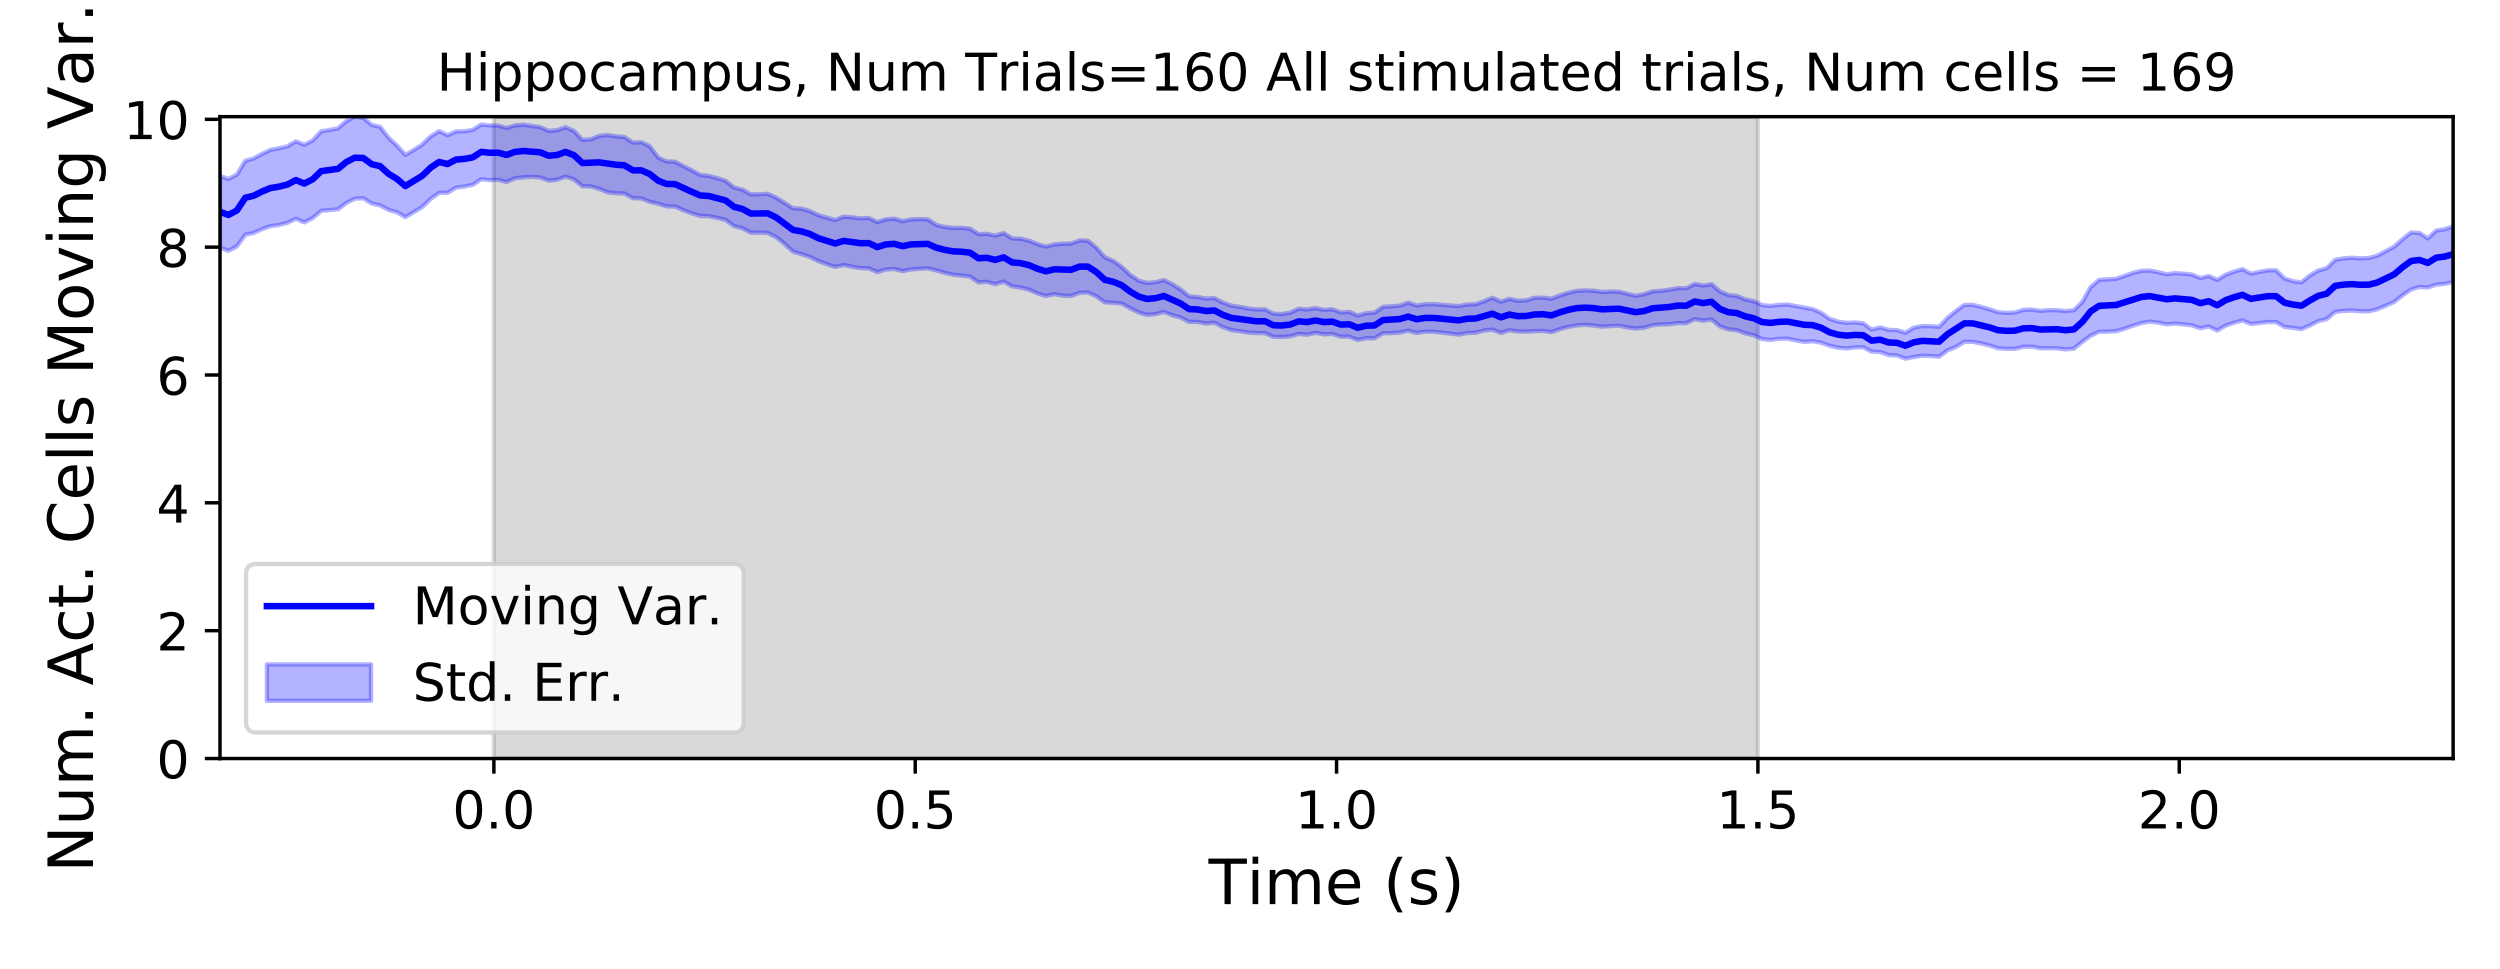 <?xml version="1.0" encoding="utf-8" standalone="no"?>
<!DOCTYPE svg PUBLIC "-//W3C//DTD SVG 1.1//EN"
  "http://www.w3.org/Graphics/SVG/1.1/DTD/svg11.dtd">
<!-- Created with matplotlib (https://matplotlib.org/) -->
<svg height="223.2pt" version="1.1" viewBox="0 0 576 223.2" width="576pt" xmlns="http://www.w3.org/2000/svg" xmlns:xlink="http://www.w3.org/1999/xlink">
 <defs>
  <style type="text/css">
*{stroke-linecap:butt;stroke-linejoin:round;}
  </style>
 </defs>
 <g id="figure_1">
  <g id="patch_1">
   <path d="M 0 223.2 
L 576 223.2 
L 576 0 
L 0 0 
z
" style="fill:#ffffff;"/>
  </g>
  <g id="axes_1">
   <g id="patch_2">
    <path d="M 50.69 174.76 
L 565.2 174.76 
L 565.2 26.88 
L 50.69 26.88 
z
" style="fill:#ffffff;"/>
   </g>
   <g id="PolyCollection_1">
    <defs>
     <path d="M 113.79 -48.44 
L 113.79 -196.32 
L 405.022 -196.32 
L 405.022 -48.44 
L 405.022 -48.44 
L 113.79 -48.44 
z
" id="m23ad932a02" style="stroke:#808080;stroke-opacity:0.3;"/>
    </defs>
    <g clip-path="url(#p1bd647e090)">
     <use style="fill:#808080;fill-opacity:0.3;stroke:#808080;stroke-opacity:0.3;" x="0" xlink:href="#m23ad932a02" y="223.2"/>
    </g>
   </g>
   <g id="PolyCollection_2">
    <defs>
     <path d="M 50.69 -182.666 
L 50.69 -166.123 
L 52.632 -165.422 
L 54.573 -166.436 
L 56.515 -169.118 
L 58.456 -169.528 
L 60.398 -170.419 
L 62.339 -171.094 
L 64.281 -171.361 
L 66.222 -171.868 
L 68.164 -172.795 
L 70.105 -171.963 
L 72.047 -172.954 
L 73.989 -174.614 
L 75.93 -174.799 
L 77.872 -174.963 
L 79.813 -176.444 
L 81.755 -177.415 
L 83.696 -177.541 
L 85.638 -176.323 
L 87.579 -175.874 
L 89.521 -174.846 
L 91.462 -174.295 
L 93.404 -173.169 
L 95.346 -174.35 
L 97.287 -175.515 
L 99.229 -177.38 
L 101.17 -178.765 
L 103.112 -178.779 
L 105.053 -179.96 
L 106.995 -180.213 
L 108.936 -180.617 
L 110.878 -181.92 
L 112.82 -181.691 
L 114.761 -181.779 
L 116.703 -181.289 
L 118.644 -182.108 
L 120.586 -182.355 
L 122.527 -182.456 
L 124.469 -182.31 
L 126.41 -181.596 
L 128.352 -181.792 
L 130.293 -182.505 
L 132.235 -181.881 
L 134.177 -180.297 
L 136.118 -180.258 
L 138.06 -179.683 
L 140.001 -178.882 
L 141.943 -178.686 
L 143.884 -178.6 
L 145.826 -177.542 
L 147.767 -177.487 
L 149.709 -176.712 
L 151.65 -176.261 
L 153.592 -175.647 
L 155.534 -175.624 
L 157.475 -174.764 
L 159.417 -174.044 
L 161.358 -173.445 
L 163.3 -173.401 
L 165.241 -173 
L 167.183 -172.527 
L 169.124 -171.112 
L 171.066 -170.603 
L 173.007 -169.593 
L 174.949 -169.618 
L 176.891 -169.548 
L 178.832 -168.565 
L 180.774 -166.995 
L 182.715 -165.219 
L 184.657 -164.654 
L 186.598 -164.02 
L 188.54 -163.045 
L 190.481 -162.362 
L 192.423 -161.708 
L 194.364 -162.143 
L 196.306 -161.728 
L 198.248 -161.43 
L 200.189 -161.379 
L 202.131 -160.51 
L 204.072 -161.091 
L 206.014 -161.236 
L 207.955 -160.729 
L 209.897 -161.136 
L 211.838 -161.269 
L 213.78 -161.378 
L 215.722 -160.899 
L 217.663 -160.344 
L 219.605 -159.898 
L 221.546 -159.702 
L 223.488 -159.482 
L 225.429 -158.144 
L 227.371 -158.274 
L 229.312 -157.729 
L 231.254 -158.32 
L 233.195 -157.219 
L 235.137 -156.955 
L 237.079 -156.478 
L 239.02 -155.615 
L 240.962 -155 
L 242.903 -155.436 
L 244.845 -155.084 
L 246.786 -155.022 
L 248.728 -155.753 
L 250.669 -155.81 
L 252.611 -154.925 
L 254.552 -153.539 
L 256.494 -153.443 
L 258.436 -153.273 
L 260.377 -152.212 
L 262.319 -151.217 
L 264.26 -150.649 
L 266.202 -150.819 
L 268.143 -151.342 
L 270.085 -150.585 
L 272.026 -150.041 
L 273.968 -149.04 
L 275.909 -149.022 
L 277.851 -148.668 
L 279.793 -148.845 
L 281.734 -147.845 
L 283.676 -147.142 
L 285.617 -146.896 
L 287.559 -146.575 
L 289.5 -146.453 
L 291.442 -146.466 
L 293.383 -145.583 
L 295.325 -145.57 
L 297.266 -145.708 
L 299.208 -146.265 
L 301.15 -146.089 
L 303.091 -146.509 
L 305.033 -146.162 
L 306.974 -146.255 
L 308.916 -145.619 
L 310.857 -145.647 
L 312.799 -144.876 
L 314.74 -145.265 
L 316.682 -145.269 
L 318.624 -146.41 
L 320.565 -146.448 
L 322.507 -146.581 
L 324.448 -147.038 
L 326.39 -146.499 
L 328.331 -146.793 
L 330.273 -146.779 
L 332.214 -146.57 
L 334.156 -146.346 
L 336.097 -146.103 
L 338.039 -146.471 
L 339.981 -146.544 
L 341.922 -147.049 
L 343.864 -147.25 
L 345.805 -146.497 
L 347.747 -147.123 
L 349.688 -146.841 
L 351.63 -146.801 
L 353.571 -146.894 
L 355.513 -146.968 
L 357.454 -146.683 
L 359.396 -147.361 
L 361.338 -147.888 
L 363.279 -148.238 
L 365.221 -148.361 
L 367.162 -148.214 
L 369.104 -147.93 
L 371.045 -148.076 
L 372.987 -148.168 
L 374.928 -147.762 
L 376.87 -147.499 
L 378.811 -147.674 
L 380.753 -148.278 
L 382.695 -148.44 
L 384.636 -148.506 
L 386.578 -148.759 
L 388.519 -148.758 
L 390.461 -149.671 
L 392.402 -149.329 
L 394.344 -149.593 
L 396.285 -147.99 
L 398.227 -147.323 
L 400.168 -147.119 
L 402.11 -146.401 
L 404.052 -145.956 
L 405.993 -145.073 
L 407.935 -144.883 
L 409.876 -145.139 
L 411.818 -145.174 
L 413.759 -144.782 
L 415.701 -144.426 
L 417.642 -144.59 
L 419.584 -144.245 
L 421.526 -143.544 
L 423.467 -143.091 
L 425.409 -142.922 
L 427.35 -143.16 
L 429.292 -143.199 
L 431.233 -142.178 
L 433.175 -142.104 
L 435.116 -141.4 
L 437.058 -141.297 
L 438.999 -140.574 
L 440.941 -140.948 
L 442.883 -141.241 
L 444.824 -141.181 
L 446.766 -141.031 
L 448.707 -142.471 
L 450.649 -143.271 
L 452.59 -144.446 
L 454.532 -144.438 
L 456.473 -144.078 
L 458.415 -143.599 
L 460.356 -142.968 
L 462.298 -142.828 
L 464.24 -142.817 
L 466.181 -143.294 
L 468.123 -143.329 
L 470.064 -142.961 
L 472.006 -142.947 
L 473.947 -142.945 
L 475.889 -142.692 
L 477.83 -142.881 
L 479.772 -144.456 
L 481.713 -145.872 
L 483.655 -146.762 
L 485.597 -146.79 
L 487.538 -146.897 
L 489.48 -147.456 
L 491.421 -148.158 
L 493.363 -148.76 
L 495.304 -149.095 
L 497.246 -148.864 
L 499.187 -148.471 
L 501.129 -148.643 
L 503.07 -148.457 
L 505.012 -148.267 
L 506.954 -147.56 
L 508.895 -147.998 
L 510.837 -147.048 
L 512.778 -148.169 
L 514.72 -148.842 
L 516.661 -149.373 
L 518.603 -148.56 
L 520.544 -148.78 
L 522.486 -149.002 
L 524.428 -148.996 
L 526.369 -147.883 
L 528.311 -147.655 
L 530.252 -147.371 
L 532.194 -148.208 
L 534.135 -149.222 
L 536.077 -149.672 
L 538.018 -151.352 
L 539.96 -151.58 
L 541.901 -151.655 
L 543.843 -151.495 
L 545.785 -151.468 
L 547.726 -151.944 
L 549.668 -152.768 
L 551.609 -153.632 
L 553.551 -155.173 
L 555.492 -156.484 
L 557.434 -157.097 
L 559.375 -156.957 
L 561.317 -157.619 
L 563.258 -157.785 
L 565.2 -158.223 
L 565.2 -171.022 
L 565.2 -171.022 
L 563.258 -170.376 
L 561.317 -170.069 
L 559.375 -168.282 
L 557.434 -169.53 
L 555.492 -169.624 
L 553.551 -168.103 
L 551.609 -166.345 
L 549.668 -165.319 
L 547.726 -164.277 
L 545.785 -163.766 
L 543.843 -163.68 
L 541.901 -163.811 
L 539.96 -163.666 
L 538.018 -163.32 
L 536.077 -161.396 
L 534.135 -160.858 
L 532.194 -159.729 
L 530.252 -158.14 
L 528.311 -158.411 
L 526.369 -159.018 
L 524.428 -160.922 
L 522.486 -160.921 
L 520.544 -160.543 
L 518.603 -160.14 
L 516.661 -161.182 
L 514.72 -160.615 
L 512.778 -159.889 
L 510.837 -158.69 
L 508.895 -159.605 
L 506.954 -159.131 
L 505.012 -159.939 
L 503.07 -160.148 
L 501.129 -160.255 
L 499.187 -160.024 
L 497.246 -160.479 
L 495.304 -160.87 
L 493.363 -160.79 
L 491.421 -160.321 
L 489.48 -159.618 
L 487.538 -158.959 
L 485.597 -158.832 
L 483.655 -158.716 
L 481.713 -157.082 
L 479.772 -153.615 
L 477.83 -151.726 
L 475.889 -151.531 
L 473.947 -151.743 
L 472.006 -151.734 
L 470.064 -151.585 
L 468.123 -151.881 
L 466.181 -151.807 
L 464.24 -151.202 
L 462.298 -151.113 
L 460.356 -151.28 
L 458.415 -151.929 
L 456.473 -152.488 
L 454.532 -152.951 
L 452.59 -152.954 
L 450.649 -151.564 
L 448.707 -149.948 
L 446.766 -147.916 
L 444.824 -148.057 
L 442.883 -148.073 
L 440.941 -147.717 
L 438.999 -146.528 
L 437.058 -147.141 
L 435.116 -147.193 
L 433.175 -147.77 
L 431.233 -147.25 
L 429.292 -148.727 
L 427.35 -148.909 
L 425.409 -148.818 
L 423.467 -149.101 
L 421.526 -149.741 
L 419.584 -151.138 
L 417.642 -151.983 
L 415.701 -152.319 
L 413.759 -152.682 
L 411.818 -153.036 
L 409.876 -152.952 
L 407.935 -152.73 
L 405.993 -152.904 
L 404.052 -153.804 
L 402.11 -154.211 
L 400.168 -155.02 
L 398.227 -155.198 
L 396.285 -156.038 
L 394.344 -157.735 
L 392.402 -157.41 
L 390.461 -157.785 
L 388.519 -156.773 
L 386.578 -156.831 
L 384.636 -156.451 
L 382.695 -156.2 
L 380.753 -156.066 
L 378.811 -155.41 
L 376.87 -155.034 
L 374.928 -155.504 
L 372.987 -155.993 
L 371.045 -156.023 
L 369.104 -155.924 
L 367.162 -156.222 
L 365.221 -156.288 
L 363.279 -156.177 
L 361.338 -155.739 
L 359.396 -155.118 
L 357.454 -154.376 
L 355.513 -154.639 
L 353.571 -154.583 
L 351.63 -153.987 
L 349.688 -153.882 
L 347.747 -154.354 
L 345.805 -153.675 
L 343.864 -154.606 
L 341.922 -153.762 
L 339.981 -153.098 
L 338.039 -153.044 
L 336.097 -152.678 
L 334.156 -152.81 
L 332.214 -152.969 
L 330.273 -153.134 
L 328.331 -153.09 
L 326.39 -152.795 
L 324.448 -153.476 
L 322.507 -152.787 
L 320.565 -152.619 
L 318.624 -152.506 
L 316.682 -151.159 
L 314.74 -151.043 
L 312.799 -150.5 
L 310.857 -151.348 
L 308.916 -151.205 
L 306.974 -151.932 
L 305.033 -151.813 
L 303.091 -152.195 
L 301.15 -151.901 
L 299.208 -152.056 
L 297.266 -151.155 
L 295.325 -150.841 
L 293.383 -150.933 
L 291.442 -151.921 
L 289.5 -151.894 
L 287.559 -152.122 
L 285.617 -152.486 
L 283.676 -152.783 
L 281.734 -153.492 
L 279.793 -154.51 
L 277.851 -154.393 
L 275.909 -154.787 
L 273.968 -154.916 
L 272.026 -156.506 
L 270.085 -157.709 
L 268.143 -158.674 
L 266.202 -158.172 
L 264.26 -158.004 
L 262.319 -158.551 
L 260.377 -159.86 
L 258.436 -161.712 
L 256.494 -163.104 
L 254.552 -163.906 
L 252.611 -166.106 
L 250.669 -167.728 
L 248.728 -167.806 
L 246.786 -167.07 
L 244.845 -167.037 
L 242.903 -166.871 
L 240.962 -166.393 
L 239.02 -166.961 
L 237.079 -167.732 
L 235.137 -168.19 
L 233.195 -168.254 
L 231.254 -169.489 
L 229.312 -168.914 
L 227.371 -169.318 
L 225.429 -169.257 
L 223.488 -170.507 
L 221.546 -170.702 
L 219.605 -170.68 
L 217.663 -170.903 
L 215.722 -171.38 
L 213.78 -172.65 
L 211.838 -172.719 
L 209.897 -172.642 
L 207.955 -172.237 
L 206.014 -172.816 
L 204.072 -172.662 
L 202.131 -172.017 
L 200.189 -172.992 
L 198.248 -172.894 
L 196.306 -173.129 
L 194.364 -173.272 
L 192.423 -172.494 
L 190.481 -173.067 
L 188.54 -173.608 
L 186.598 -174.555 
L 184.657 -175.123 
L 182.715 -175.204 
L 180.774 -176.441 
L 178.832 -177.646 
L 176.891 -178.55 
L 174.949 -178.433 
L 173.007 -178.404 
L 171.066 -179.507 
L 169.124 -179.986 
L 167.183 -181.519 
L 165.241 -182.146 
L 163.3 -182.667 
L 161.358 -182.885 
L 159.417 -183.937 
L 157.475 -184.906 
L 155.534 -185.94 
L 153.592 -185.984 
L 151.65 -186.876 
L 149.709 -189.494 
L 147.767 -190.425 
L 145.826 -190.349 
L 143.884 -191.621 
L 141.943 -191.797 
L 140.001 -192.08 
L 138.06 -191.899 
L 136.118 -191.085 
L 134.177 -190.977 
L 132.235 -193.023 
L 130.293 -193.883 
L 128.352 -193.19 
L 126.41 -193.025 
L 124.469 -193.911 
L 122.527 -194.175 
L 120.586 -194.469 
L 118.644 -194.296 
L 116.703 -193.719 
L 114.761 -194.271 
L 112.82 -194.301 
L 110.878 -194.507 
L 108.936 -193.268 
L 106.995 -192.966 
L 105.053 -192.907 
L 103.112 -192.035 
L 101.17 -192.981 
L 99.229 -191.764 
L 97.287 -189.885 
L 95.346 -188.644 
L 93.404 -187.513 
L 91.462 -189.641 
L 89.521 -191.468 
L 87.579 -193.954 
L 85.638 -194.418 
L 83.696 -196.058 
L 81.755 -196.32 
L 79.813 -195.309 
L 77.872 -193.637 
L 75.93 -193.254 
L 73.989 -192.926 
L 72.047 -190.819 
L 70.105 -189.842 
L 68.164 -190.628 
L 66.222 -189.486 
L 64.281 -189.033 
L 62.339 -188.663 
L 60.398 -187.752 
L 58.456 -186.686 
L 56.515 -186.157 
L 54.573 -182.979 
L 52.632 -181.947 
L 50.69 -182.666 
z
" id="m18602507e2" style="stroke:#0000ff;stroke-opacity:0.3;"/>
    </defs>
    <g clip-path="url(#p1bd647e090)">
     <use style="fill:#0000ff;fill-opacity:0.3;stroke:#0000ff;stroke-opacity:0.3;" x="0" xlink:href="#m18602507e2" y="223.2"/>
    </g>
   </g>
   <g id="matplotlib.axis_1">
    <g id="xtick_1">
     <g id="line2d_1">
      <defs>
       <path d="M 0 0 
L 0 3.5 
" id="ma6c7c72127" style="stroke:#000000;stroke-width:0.8;"/>
      </defs>
      <g>
       <use style="stroke:#000000;stroke-width:0.8;" x="113.79" xlink:href="#ma6c7c72127" y="174.76"/>
      </g>
     </g>
     <g id="text_1">
      <!-- 0.0 -->
      <defs>
       <path d="M 31.781 66.406 
Q 24.172 66.406 20.328 58.906 
Q 16.5 51.422 16.5 36.375 
Q 16.5 21.391 20.328 13.891 
Q 24.172 6.391 31.781 6.391 
Q 39.453 6.391 43.281 13.891 
Q 47.125 21.391 47.125 36.375 
Q 47.125 51.422 43.281 58.906 
Q 39.453 66.406 31.781 66.406 
z
M 31.781 74.219 
Q 44.047 74.219 50.516 64.516 
Q 56.984 54.828 56.984 36.375 
Q 56.984 17.969 50.516 8.266 
Q 44.047 -1.422 31.781 -1.422 
Q 19.531 -1.422 13.062 8.266 
Q 6.594 17.969 6.594 36.375 
Q 6.594 54.828 13.062 64.516 
Q 19.531 74.219 31.781 74.219 
z
" id="DejaVuSans-48"/>
       <path d="M 10.688 12.406 
L 21 12.406 
L 21 0 
L 10.688 0 
z
" id="DejaVuSans-46"/>
      </defs>
      <g transform="translate(104.248 190.878)scale(0.12 -0.12)">
       <use xlink:href="#DejaVuSans-48"/>
       <use x="63.623" xlink:href="#DejaVuSans-46"/>
       <use x="95.41" xlink:href="#DejaVuSans-48"/>
      </g>
     </g>
    </g>
    <g id="xtick_2">
     <g id="line2d_2">
      <g>
       <use style="stroke:#000000;stroke-width:0.8;" x="210.868" xlink:href="#ma6c7c72127" y="174.76"/>
      </g>
     </g>
     <g id="text_2">
      <!-- 0.5 -->
      <defs>
       <path d="M 10.797 72.906 
L 49.516 72.906 
L 49.516 64.594 
L 19.828 64.594 
L 19.828 46.734 
Q 21.969 47.469 24.109 47.828 
Q 26.266 48.188 28.422 48.188 
Q 40.625 48.188 47.75 41.5 
Q 54.891 34.812 54.891 23.391 
Q 54.891 11.625 47.562 5.094 
Q 40.234 -1.422 26.906 -1.422 
Q 22.312 -1.422 17.547 -0.641 
Q 12.797 0.141 7.719 1.703 
L 7.719 11.625 
Q 12.109 9.234 16.797 8.062 
Q 21.484 6.891 26.703 6.891 
Q 35.156 6.891 40.078 11.328 
Q 45.016 15.766 45.016 23.391 
Q 45.016 31 40.078 35.438 
Q 35.156 39.891 26.703 39.891 
Q 22.75 39.891 18.812 39.016 
Q 14.891 38.141 10.797 36.281 
z
" id="DejaVuSans-53"/>
      </defs>
      <g transform="translate(201.326 190.878)scale(0.12 -0.12)">
       <use xlink:href="#DejaVuSans-48"/>
       <use x="63.623" xlink:href="#DejaVuSans-46"/>
       <use x="95.41" xlink:href="#DejaVuSans-53"/>
      </g>
     </g>
    </g>
    <g id="xtick_3">
     <g id="line2d_3">
      <g>
       <use style="stroke:#000000;stroke-width:0.8;" x="307.945" xlink:href="#ma6c7c72127" y="174.76"/>
      </g>
     </g>
     <g id="text_3">
      <!-- 1.0 -->
      <defs>
       <path d="M 12.406 8.297 
L 28.516 8.297 
L 28.516 63.922 
L 10.984 60.406 
L 10.984 69.391 
L 28.422 72.906 
L 38.281 72.906 
L 38.281 8.297 
L 54.391 8.297 
L 54.391 0 
L 12.406 0 
z
" id="DejaVuSans-49"/>
      </defs>
      <g transform="translate(298.403 190.878)scale(0.12 -0.12)">
       <use xlink:href="#DejaVuSans-49"/>
       <use x="63.623" xlink:href="#DejaVuSans-46"/>
       <use x="95.41" xlink:href="#DejaVuSans-48"/>
      </g>
     </g>
    </g>
    <g id="xtick_4">
     <g id="line2d_4">
      <g>
       <use style="stroke:#000000;stroke-width:0.8;" x="405.022" xlink:href="#ma6c7c72127" y="174.76"/>
      </g>
     </g>
     <g id="text_4">
      <!-- 1.5 -->
      <g transform="translate(395.48 190.878)scale(0.12 -0.12)">
       <use xlink:href="#DejaVuSans-49"/>
       <use x="63.623" xlink:href="#DejaVuSans-46"/>
       <use x="95.41" xlink:href="#DejaVuSans-53"/>
      </g>
     </g>
    </g>
    <g id="xtick_5">
     <g id="line2d_5">
      <g>
       <use style="stroke:#000000;stroke-width:0.8;" x="502.1" xlink:href="#ma6c7c72127" y="174.76"/>
      </g>
     </g>
     <g id="text_5">
      <!-- 2.0 -->
      <defs>
       <path d="M 19.188 8.297 
L 53.609 8.297 
L 53.609 0 
L 7.328 0 
L 7.328 8.297 
Q 12.938 14.109 22.625 23.891 
Q 32.328 33.688 34.812 36.531 
Q 39.547 41.844 41.422 45.531 
Q 43.312 49.219 43.312 52.781 
Q 43.312 58.594 39.234 62.25 
Q 35.156 65.922 28.609 65.922 
Q 23.969 65.922 18.812 64.312 
Q 13.672 62.703 7.812 59.422 
L 7.812 69.391 
Q 13.766 71.781 18.938 73 
Q 24.125 74.219 28.422 74.219 
Q 39.75 74.219 46.484 68.547 
Q 53.219 62.891 53.219 53.422 
Q 53.219 48.922 51.531 44.891 
Q 49.859 40.875 45.406 35.406 
Q 44.188 33.984 37.641 27.219 
Q 31.109 20.453 19.188 8.297 
z
" id="DejaVuSans-50"/>
      </defs>
      <g transform="translate(492.558 190.878)scale(0.12 -0.12)">
       <use xlink:href="#DejaVuSans-50"/>
       <use x="63.623" xlink:href="#DejaVuSans-46"/>
       <use x="95.41" xlink:href="#DejaVuSans-48"/>
      </g>
     </g>
    </g>
    <g id="text_6">
     <!-- Time (s) -->
     <defs>
      <path d="M -0.297 72.906 
L 61.375 72.906 
L 61.375 64.594 
L 35.5 64.594 
L 35.5 0 
L 25.594 0 
L 25.594 64.594 
L -0.297 64.594 
z
" id="DejaVuSans-84"/>
      <path d="M 9.422 54.688 
L 18.406 54.688 
L 18.406 0 
L 9.422 0 
z
M 9.422 75.984 
L 18.406 75.984 
L 18.406 64.594 
L 9.422 64.594 
z
" id="DejaVuSans-105"/>
      <path d="M 52 44.188 
Q 55.375 50.25 60.062 53.125 
Q 64.75 56 71.094 56 
Q 79.641 56 84.281 50.016 
Q 88.922 44.047 88.922 33.016 
L 88.922 0 
L 79.891 0 
L 79.891 32.719 
Q 79.891 40.578 77.094 44.375 
Q 74.312 48.188 68.609 48.188 
Q 61.625 48.188 57.562 43.547 
Q 53.516 38.922 53.516 30.906 
L 53.516 0 
L 44.484 0 
L 44.484 32.719 
Q 44.484 40.625 41.703 44.406 
Q 38.922 48.188 33.109 48.188 
Q 26.219 48.188 22.156 43.531 
Q 18.109 38.875 18.109 30.906 
L 18.109 0 
L 9.078 0 
L 9.078 54.688 
L 18.109 54.688 
L 18.109 46.188 
Q 21.188 51.219 25.484 53.609 
Q 29.781 56 35.688 56 
Q 41.656 56 45.828 52.969 
Q 50 49.953 52 44.188 
z
" id="DejaVuSans-109"/>
      <path d="M 56.203 29.594 
L 56.203 25.203 
L 14.891 25.203 
Q 15.484 15.922 20.484 11.062 
Q 25.484 6.203 34.422 6.203 
Q 39.594 6.203 44.453 7.469 
Q 49.312 8.734 54.109 11.281 
L 54.109 2.781 
Q 49.266 0.734 44.188 -0.344 
Q 39.109 -1.422 33.891 -1.422 
Q 20.797 -1.422 13.156 6.188 
Q 5.516 13.812 5.516 26.812 
Q 5.516 40.234 12.766 48.109 
Q 20.016 56 32.328 56 
Q 43.359 56 49.781 48.891 
Q 56.203 41.797 56.203 29.594 
z
M 47.219 32.234 
Q 47.125 39.594 43.094 43.984 
Q 39.062 48.391 32.422 48.391 
Q 24.906 48.391 20.391 44.141 
Q 15.875 39.891 15.188 32.172 
z
" id="DejaVuSans-101"/>
      <path id="DejaVuSans-32"/>
      <path d="M 31 75.875 
Q 24.469 64.656 21.281 53.656 
Q 18.109 42.672 18.109 31.391 
Q 18.109 20.125 21.312 9.062 
Q 24.516 -2 31 -13.188 
L 23.188 -13.188 
Q 15.875 -1.703 12.234 9.375 
Q 8.594 20.453 8.594 31.391 
Q 8.594 42.281 12.203 53.312 
Q 15.828 64.359 23.188 75.875 
z
" id="DejaVuSans-40"/>
      <path d="M 44.281 53.078 
L 44.281 44.578 
Q 40.484 46.531 36.375 47.5 
Q 32.281 48.484 27.875 48.484 
Q 21.188 48.484 17.844 46.438 
Q 14.5 44.391 14.5 40.281 
Q 14.5 37.156 16.891 35.375 
Q 19.281 33.594 26.516 31.984 
L 29.594 31.297 
Q 39.156 29.25 43.188 25.516 
Q 47.219 21.781 47.219 15.094 
Q 47.219 7.469 41.188 3.016 
Q 35.156 -1.422 24.609 -1.422 
Q 20.219 -1.422 15.453 -0.562 
Q 10.688 0.297 5.422 2 
L 5.422 11.281 
Q 10.406 8.688 15.234 7.391 
Q 20.062 6.109 24.812 6.109 
Q 31.156 6.109 34.562 8.281 
Q 37.984 10.453 37.984 14.406 
Q 37.984 18.062 35.516 20.016 
Q 33.062 21.969 24.703 23.781 
L 21.578 24.516 
Q 13.234 26.266 9.516 29.906 
Q 5.812 33.547 5.812 39.891 
Q 5.812 47.609 11.281 51.797 
Q 16.75 56 26.812 56 
Q 31.781 56 36.172 55.266 
Q 40.578 54.547 44.281 53.078 
z
" id="DejaVuSans-115"/>
      <path d="M 8.016 75.875 
L 15.828 75.875 
Q 23.141 64.359 26.781 53.312 
Q 30.422 42.281 30.422 31.391 
Q 30.422 20.453 26.781 9.375 
Q 23.141 -1.703 15.828 -13.188 
L 8.016 -13.188 
Q 14.5 -2 17.703 9.062 
Q 20.906 20.125 20.906 31.391 
Q 20.906 42.672 17.703 53.656 
Q 14.5 64.656 8.016 75.875 
z
" id="DejaVuSans-41"/>
     </defs>
     <g transform="translate(278.45 208.315)scale(0.144 -0.144)">
      <use xlink:href="#DejaVuSans-84"/>
      <use x="61.037" xlink:href="#DejaVuSans-105"/>
      <use x="88.82" xlink:href="#DejaVuSans-109"/>
      <use x="186.232" xlink:href="#DejaVuSans-101"/>
      <use x="247.756" xlink:href="#DejaVuSans-32"/>
      <use x="279.543" xlink:href="#DejaVuSans-40"/>
      <use x="318.557" xlink:href="#DejaVuSans-115"/>
      <use x="370.656" xlink:href="#DejaVuSans-41"/>
     </g>
    </g>
   </g>
   <g id="matplotlib.axis_2">
    <g id="ytick_1">
     <g id="line2d_6">
      <defs>
       <path d="M 0 0 
L -3.5 0 
" id="mbe02373f0e" style="stroke:#000000;stroke-width:0.8;"/>
      </defs>
      <g>
       <use style="stroke:#000000;stroke-width:0.8;" x="50.69" xlink:href="#mbe02373f0e" y="174.76"/>
      </g>
     </g>
     <g id="text_7">
      <!-- 0 -->
      <g transform="translate(36.055 179.319)scale(0.12 -0.12)">
       <use xlink:href="#DejaVuSans-48"/>
      </g>
     </g>
    </g>
    <g id="ytick_2">
     <g id="line2d_7">
      <g>
       <use style="stroke:#000000;stroke-width:0.8;" x="50.69" xlink:href="#mbe02373f0e" y="145.306"/>
      </g>
     </g>
     <g id="text_8">
      <!-- 2 -->
      <g transform="translate(36.055 149.865)scale(0.12 -0.12)">
       <use xlink:href="#DejaVuSans-50"/>
      </g>
     </g>
    </g>
    <g id="ytick_3">
     <g id="line2d_8">
      <g>
       <use style="stroke:#000000;stroke-width:0.8;" x="50.69" xlink:href="#mbe02373f0e" y="115.852"/>
      </g>
     </g>
     <g id="text_9">
      <!-- 4 -->
      <defs>
       <path d="M 37.797 64.312 
L 12.891 25.391 
L 37.797 25.391 
z
M 35.203 72.906 
L 47.609 72.906 
L 47.609 25.391 
L 58.016 25.391 
L 58.016 17.188 
L 47.609 17.188 
L 47.609 0 
L 37.797 0 
L 37.797 17.188 
L 4.891 17.188 
L 4.891 26.703 
z
" id="DejaVuSans-52"/>
      </defs>
      <g transform="translate(36.055 120.411)scale(0.12 -0.12)">
       <use xlink:href="#DejaVuSans-52"/>
      </g>
     </g>
    </g>
    <g id="ytick_4">
     <g id="line2d_9">
      <g>
       <use style="stroke:#000000;stroke-width:0.8;" x="50.69" xlink:href="#mbe02373f0e" y="86.398"/>
      </g>
     </g>
     <g id="text_10">
      <!-- 6 -->
      <defs>
       <path d="M 33.016 40.375 
Q 26.375 40.375 22.484 35.828 
Q 18.609 31.297 18.609 23.391 
Q 18.609 15.531 22.484 10.953 
Q 26.375 6.391 33.016 6.391 
Q 39.656 6.391 43.531 10.953 
Q 47.406 15.531 47.406 23.391 
Q 47.406 31.297 43.531 35.828 
Q 39.656 40.375 33.016 40.375 
z
M 52.594 71.297 
L 52.594 62.312 
Q 48.875 64.062 45.094 64.984 
Q 41.312 65.922 37.594 65.922 
Q 27.828 65.922 22.672 59.328 
Q 17.531 52.734 16.797 39.406 
Q 19.672 43.656 24.016 45.922 
Q 28.375 48.188 33.594 48.188 
Q 44.578 48.188 50.953 41.516 
Q 57.328 34.859 57.328 23.391 
Q 57.328 12.156 50.688 5.359 
Q 44.047 -1.422 33.016 -1.422 
Q 20.359 -1.422 13.672 8.266 
Q 6.984 17.969 6.984 36.375 
Q 6.984 53.656 15.188 63.938 
Q 23.391 74.219 37.203 74.219 
Q 40.922 74.219 44.703 73.484 
Q 48.484 72.75 52.594 71.297 
z
" id="DejaVuSans-54"/>
      </defs>
      <g transform="translate(36.055 90.957)scale(0.12 -0.12)">
       <use xlink:href="#DejaVuSans-54"/>
      </g>
     </g>
    </g>
    <g id="ytick_5">
     <g id="line2d_10">
      <g>
       <use style="stroke:#000000;stroke-width:0.8;" x="50.69" xlink:href="#mbe02373f0e" y="56.944"/>
      </g>
     </g>
     <g id="text_11">
      <!-- 8 -->
      <defs>
       <path d="M 31.781 34.625 
Q 24.75 34.625 20.719 30.859 
Q 16.703 27.094 16.703 20.516 
Q 16.703 13.922 20.719 10.156 
Q 24.75 6.391 31.781 6.391 
Q 38.812 6.391 42.859 10.172 
Q 46.922 13.969 46.922 20.516 
Q 46.922 27.094 42.891 30.859 
Q 38.875 34.625 31.781 34.625 
z
M 21.922 38.812 
Q 15.578 40.375 12.031 44.719 
Q 8.5 49.078 8.5 55.328 
Q 8.5 64.062 14.719 69.141 
Q 20.953 74.219 31.781 74.219 
Q 42.672 74.219 48.875 69.141 
Q 55.078 64.062 55.078 55.328 
Q 55.078 49.078 51.531 44.719 
Q 48 40.375 41.703 38.812 
Q 48.828 37.156 52.797 32.312 
Q 56.781 27.484 56.781 20.516 
Q 56.781 9.906 50.312 4.234 
Q 43.844 -1.422 31.781 -1.422 
Q 19.734 -1.422 13.25 4.234 
Q 6.781 9.906 6.781 20.516 
Q 6.781 27.484 10.781 32.312 
Q 14.797 37.156 21.922 38.812 
z
M 18.312 54.391 
Q 18.312 48.734 21.844 45.562 
Q 25.391 42.391 31.781 42.391 
Q 38.141 42.391 41.719 45.562 
Q 45.312 48.734 45.312 54.391 
Q 45.312 60.062 41.719 63.234 
Q 38.141 66.406 31.781 66.406 
Q 25.391 66.406 21.844 63.234 
Q 18.312 60.062 18.312 54.391 
z
" id="DejaVuSans-56"/>
      </defs>
      <g transform="translate(36.055 61.503)scale(0.12 -0.12)">
       <use xlink:href="#DejaVuSans-56"/>
      </g>
     </g>
    </g>
    <g id="ytick_6">
     <g id="line2d_11">
      <g>
       <use style="stroke:#000000;stroke-width:0.8;" x="50.69" xlink:href="#mbe02373f0e" y="27.49"/>
      </g>
     </g>
     <g id="text_12">
      <!-- 10 -->
      <g transform="translate(28.42 32.049)scale(0.12 -0.12)">
       <use xlink:href="#DejaVuSans-49"/>
       <use x="63.623" xlink:href="#DejaVuSans-48"/>
      </g>
     </g>
    </g>
    <g id="text_13">
     <!-- Num. Act. Cells Moving Var. -->
     <defs>
      <path d="M 9.812 72.906 
L 23.094 72.906 
L 55.422 11.922 
L 55.422 72.906 
L 64.984 72.906 
L 64.984 0 
L 51.703 0 
L 19.391 60.984 
L 19.391 0 
L 9.812 0 
z
" id="DejaVuSans-78"/>
      <path d="M 8.5 21.578 
L 8.5 54.688 
L 17.484 54.688 
L 17.484 21.922 
Q 17.484 14.156 20.5 10.266 
Q 23.531 6.391 29.594 6.391 
Q 36.859 6.391 41.078 11.031 
Q 45.312 15.672 45.312 23.688 
L 45.312 54.688 
L 54.297 54.688 
L 54.297 0 
L 45.312 0 
L 45.312 8.406 
Q 42.047 3.422 37.719 1 
Q 33.406 -1.422 27.688 -1.422 
Q 18.266 -1.422 13.375 4.438 
Q 8.5 10.297 8.5 21.578 
z
M 31.109 56 
z
" id="DejaVuSans-117"/>
      <path d="M 34.188 63.188 
L 20.797 26.906 
L 47.609 26.906 
z
M 28.609 72.906 
L 39.797 72.906 
L 67.578 0 
L 57.328 0 
L 50.688 18.703 
L 17.828 18.703 
L 11.188 0 
L 0.781 0 
z
" id="DejaVuSans-65"/>
      <path d="M 48.781 52.594 
L 48.781 44.188 
Q 44.969 46.297 41.141 47.344 
Q 37.312 48.391 33.406 48.391 
Q 24.656 48.391 19.812 42.844 
Q 14.984 37.312 14.984 27.297 
Q 14.984 17.281 19.812 11.734 
Q 24.656 6.203 33.406 6.203 
Q 37.312 6.203 41.141 7.25 
Q 44.969 8.297 48.781 10.406 
L 48.781 2.094 
Q 45.016 0.344 40.984 -0.531 
Q 36.969 -1.422 32.422 -1.422 
Q 20.062 -1.422 12.781 6.344 
Q 5.516 14.109 5.516 27.297 
Q 5.516 40.672 12.859 48.328 
Q 20.219 56 33.016 56 
Q 37.156 56 41.109 55.141 
Q 45.062 54.297 48.781 52.594 
z
" id="DejaVuSans-99"/>
      <path d="M 18.312 70.219 
L 18.312 54.688 
L 36.812 54.688 
L 36.812 47.703 
L 18.312 47.703 
L 18.312 18.016 
Q 18.312 11.328 20.141 9.422 
Q 21.969 7.516 27.594 7.516 
L 36.812 7.516 
L 36.812 0 
L 27.594 0 
Q 17.188 0 13.234 3.875 
Q 9.281 7.766 9.281 18.016 
L 9.281 47.703 
L 2.688 47.703 
L 2.688 54.688 
L 9.281 54.688 
L 9.281 70.219 
z
" id="DejaVuSans-116"/>
      <path d="M 64.406 67.281 
L 64.406 56.891 
Q 59.422 61.531 53.781 63.812 
Q 48.141 66.109 41.797 66.109 
Q 29.297 66.109 22.656 58.469 
Q 16.016 50.828 16.016 36.375 
Q 16.016 21.969 22.656 14.328 
Q 29.297 6.688 41.797 6.688 
Q 48.141 6.688 53.781 8.984 
Q 59.422 11.281 64.406 15.922 
L 64.406 5.609 
Q 59.234 2.094 53.438 0.328 
Q 47.656 -1.422 41.219 -1.422 
Q 24.656 -1.422 15.125 8.703 
Q 5.609 18.844 5.609 36.375 
Q 5.609 53.953 15.125 64.078 
Q 24.656 74.219 41.219 74.219 
Q 47.75 74.219 53.531 72.484 
Q 59.328 70.75 64.406 67.281 
z
" id="DejaVuSans-67"/>
      <path d="M 9.422 75.984 
L 18.406 75.984 
L 18.406 0 
L 9.422 0 
z
" id="DejaVuSans-108"/>
      <path d="M 9.812 72.906 
L 24.516 72.906 
L 43.109 23.297 
L 61.812 72.906 
L 76.516 72.906 
L 76.516 0 
L 66.891 0 
L 66.891 64.016 
L 48.094 14.016 
L 38.188 14.016 
L 19.391 64.016 
L 19.391 0 
L 9.812 0 
z
" id="DejaVuSans-77"/>
      <path d="M 30.609 48.391 
Q 23.391 48.391 19.188 42.75 
Q 14.984 37.109 14.984 27.297 
Q 14.984 17.484 19.156 11.844 
Q 23.344 6.203 30.609 6.203 
Q 37.797 6.203 41.984 11.859 
Q 46.188 17.531 46.188 27.297 
Q 46.188 37.016 41.984 42.703 
Q 37.797 48.391 30.609 48.391 
z
M 30.609 56 
Q 42.328 56 49.016 48.375 
Q 55.719 40.766 55.719 27.297 
Q 55.719 13.875 49.016 6.219 
Q 42.328 -1.422 30.609 -1.422 
Q 18.844 -1.422 12.172 6.219 
Q 5.516 13.875 5.516 27.297 
Q 5.516 40.766 12.172 48.375 
Q 18.844 56 30.609 56 
z
" id="DejaVuSans-111"/>
      <path d="M 2.984 54.688 
L 12.5 54.688 
L 29.594 8.797 
L 46.688 54.688 
L 56.203 54.688 
L 35.688 0 
L 23.484 0 
z
" id="DejaVuSans-118"/>
      <path d="M 54.891 33.016 
L 54.891 0 
L 45.906 0 
L 45.906 32.719 
Q 45.906 40.484 42.875 44.328 
Q 39.844 48.188 33.797 48.188 
Q 26.516 48.188 22.312 43.547 
Q 18.109 38.922 18.109 30.906 
L 18.109 0 
L 9.078 0 
L 9.078 54.688 
L 18.109 54.688 
L 18.109 46.188 
Q 21.344 51.125 25.703 53.562 
Q 30.078 56 35.797 56 
Q 45.219 56 50.047 50.172 
Q 54.891 44.344 54.891 33.016 
z
" id="DejaVuSans-110"/>
      <path d="M 45.406 27.984 
Q 45.406 37.75 41.375 43.109 
Q 37.359 48.484 30.078 48.484 
Q 22.859 48.484 18.828 43.109 
Q 14.797 37.75 14.797 27.984 
Q 14.797 18.266 18.828 12.891 
Q 22.859 7.516 30.078 7.516 
Q 37.359 7.516 41.375 12.891 
Q 45.406 18.266 45.406 27.984 
z
M 54.391 6.781 
Q 54.391 -7.172 48.188 -13.984 
Q 42 -20.797 29.203 -20.797 
Q 24.469 -20.797 20.266 -20.094 
Q 16.062 -19.391 12.109 -17.922 
L 12.109 -9.188 
Q 16.062 -11.328 19.922 -12.344 
Q 23.781 -13.375 27.781 -13.375 
Q 36.625 -13.375 41.016 -8.766 
Q 45.406 -4.156 45.406 5.172 
L 45.406 9.625 
Q 42.625 4.781 38.281 2.391 
Q 33.938 0 27.875 0 
Q 17.828 0 11.672 7.656 
Q 5.516 15.328 5.516 27.984 
Q 5.516 40.672 11.672 48.328 
Q 17.828 56 27.875 56 
Q 33.938 56 38.281 53.609 
Q 42.625 51.219 45.406 46.391 
L 45.406 54.688 
L 54.391 54.688 
z
" id="DejaVuSans-103"/>
      <path d="M 28.609 0 
L 0.781 72.906 
L 11.078 72.906 
L 34.188 11.531 
L 57.328 72.906 
L 67.578 72.906 
L 39.797 0 
z
" id="DejaVuSans-86"/>
      <path d="M 34.281 27.484 
Q 23.391 27.484 19.188 25 
Q 14.984 22.516 14.984 16.5 
Q 14.984 11.719 18.141 8.906 
Q 21.297 6.109 26.703 6.109 
Q 34.188 6.109 38.703 11.406 
Q 43.219 16.703 43.219 25.484 
L 43.219 27.484 
z
M 52.203 31.203 
L 52.203 0 
L 43.219 0 
L 43.219 8.297 
Q 40.141 3.328 35.547 0.953 
Q 30.953 -1.422 24.312 -1.422 
Q 15.922 -1.422 10.953 3.297 
Q 6 8.016 6 15.922 
Q 6 25.141 12.172 29.828 
Q 18.359 34.516 30.609 34.516 
L 43.219 34.516 
L 43.219 35.406 
Q 43.219 41.609 39.141 45 
Q 35.062 48.391 27.688 48.391 
Q 23 48.391 18.547 47.266 
Q 14.109 46.141 10.016 43.891 
L 10.016 52.203 
Q 14.938 54.109 19.578 55.047 
Q 24.219 56 28.609 56 
Q 40.484 56 46.344 49.844 
Q 52.203 43.703 52.203 31.203 
z
" id="DejaVuSans-97"/>
      <path d="M 41.109 46.297 
Q 39.594 47.172 37.812 47.578 
Q 36.031 48 33.891 48 
Q 26.266 48 22.188 43.047 
Q 18.109 38.094 18.109 28.812 
L 18.109 0 
L 9.078 0 
L 9.078 54.688 
L 18.109 54.688 
L 18.109 46.188 
Q 20.953 51.172 25.484 53.578 
Q 30.031 56 36.531 56 
Q 37.453 56 38.578 55.875 
Q 39.703 55.766 41.062 55.516 
z
" id="DejaVuSans-114"/>
     </defs>
     <g transform="translate(21.425 201.008)rotate(-90)scale(0.144 -0.144)">
      <use xlink:href="#DejaVuSans-78"/>
      <use x="74.805" xlink:href="#DejaVuSans-117"/>
      <use x="138.184" xlink:href="#DejaVuSans-109"/>
      <use x="235.596" xlink:href="#DejaVuSans-46"/>
      <use x="267.383" xlink:href="#DejaVuSans-32"/>
      <use x="299.17" xlink:href="#DejaVuSans-65"/>
      <use x="367.562" xlink:href="#DejaVuSans-99"/>
      <use x="422.543" xlink:href="#DejaVuSans-116"/>
      <use x="461.752" xlink:href="#DejaVuSans-46"/>
      <use x="493.539" xlink:href="#DejaVuSans-32"/>
      <use x="525.326" xlink:href="#DejaVuSans-67"/>
      <use x="595.15" xlink:href="#DejaVuSans-101"/>
      <use x="656.674" xlink:href="#DejaVuSans-108"/>
      <use x="684.457" xlink:href="#DejaVuSans-108"/>
      <use x="712.24" xlink:href="#DejaVuSans-115"/>
      <use x="764.34" xlink:href="#DejaVuSans-32"/>
      <use x="796.127" xlink:href="#DejaVuSans-77"/>
      <use x="882.406" xlink:href="#DejaVuSans-111"/>
      <use x="943.588" xlink:href="#DejaVuSans-118"/>
      <use x="1002.768" xlink:href="#DejaVuSans-105"/>
      <use x="1030.551" xlink:href="#DejaVuSans-110"/>
      <use x="1093.93" xlink:href="#DejaVuSans-103"/>
      <use x="1157.406" xlink:href="#DejaVuSans-32"/>
      <use x="1189.193" xlink:href="#DejaVuSans-86"/>
      <use x="1257.492" xlink:href="#DejaVuSans-97"/>
      <use x="1318.771" xlink:href="#DejaVuSans-114"/>
      <use x="1359.744" xlink:href="#DejaVuSans-46"/>
     </g>
    </g>
   </g>
   <g id="line2d_12">
    <path clip-path="url(#p1bd647e090)" d="M 50.69 48.806 
L 52.632 49.515 
L 54.573 48.493 
L 56.515 45.563 
L 58.456 45.093 
L 60.398 44.115 
L 62.339 43.322 
L 64.281 43.003 
L 66.222 42.523 
L 68.164 41.489 
L 70.105 42.298 
L 72.047 41.314 
L 73.989 39.43 
L 77.872 38.9 
L 79.813 37.323 
L 81.755 36.332 
L 83.696 36.401 
L 85.638 37.83 
L 87.579 38.286 
L 89.521 40.043 
L 91.462 41.232 
L 93.404 42.859 
L 97.287 40.5 
L 99.229 38.628 
L 101.17 37.327 
L 103.112 37.793 
L 105.053 36.767 
L 106.995 36.611 
L 108.936 36.258 
L 110.878 34.986 
L 112.82 35.204 
L 114.761 35.175 
L 116.703 35.696 
L 118.644 34.998 
L 120.586 34.788 
L 124.469 35.09 
L 126.41 35.89 
L 128.352 35.709 
L 130.293 35.006 
L 132.235 35.748 
L 134.177 37.563 
L 138.06 37.409 
L 141.943 37.958 
L 143.884 38.09 
L 145.826 39.254 
L 147.767 39.244 
L 149.709 40.097 
L 151.65 41.631 
L 153.592 42.385 
L 155.534 42.418 
L 159.417 44.21 
L 161.358 45.035 
L 163.3 45.166 
L 167.183 46.177 
L 169.124 47.651 
L 171.066 48.145 
L 173.007 49.202 
L 176.891 49.151 
L 178.832 50.095 
L 182.715 52.988 
L 184.657 53.311 
L 186.598 53.913 
L 188.54 54.873 
L 192.423 56.099 
L 194.364 55.493 
L 198.248 56.038 
L 200.189 56.015 
L 202.131 56.937 
L 204.072 56.324 
L 206.014 56.174 
L 207.955 56.717 
L 209.897 56.311 
L 213.78 56.186 
L 215.722 57.06 
L 217.663 57.576 
L 219.605 57.911 
L 221.546 57.998 
L 223.488 58.205 
L 225.429 59.5 
L 227.371 59.404 
L 229.312 59.879 
L 231.254 59.296 
L 233.195 60.463 
L 235.137 60.627 
L 237.079 61.095 
L 239.02 61.912 
L 240.962 62.504 
L 242.903 62.046 
L 246.786 62.154 
L 248.728 61.42 
L 250.669 61.431 
L 252.611 62.684 
L 254.552 64.477 
L 256.494 64.927 
L 258.436 65.707 
L 260.377 67.164 
L 262.319 68.316 
L 264.26 68.874 
L 266.202 68.705 
L 268.143 68.192 
L 272.026 69.927 
L 273.968 71.222 
L 275.909 71.296 
L 277.851 71.669 
L 279.793 71.523 
L 281.734 72.532 
L 283.676 73.237 
L 289.5 74.026 
L 291.442 74.006 
L 293.383 74.942 
L 295.325 74.994 
L 297.266 74.768 
L 299.208 74.039 
L 301.15 74.205 
L 303.091 73.848 
L 305.033 74.213 
L 306.974 74.106 
L 308.916 74.788 
L 310.857 74.703 
L 312.799 75.512 
L 314.74 75.046 
L 316.682 74.986 
L 318.624 73.742 
L 322.507 73.516 
L 324.448 72.943 
L 326.39 73.553 
L 328.331 73.259 
L 330.273 73.244 
L 336.097 73.809 
L 338.039 73.443 
L 339.981 73.379 
L 343.864 72.272 
L 345.805 73.114 
L 347.747 72.462 
L 349.688 72.839 
L 351.63 72.806 
L 353.571 72.462 
L 355.513 72.396 
L 357.454 72.671 
L 359.396 71.961 
L 361.338 71.386 
L 363.279 70.992 
L 365.221 70.875 
L 367.162 70.982 
L 369.104 71.273 
L 372.987 71.12 
L 376.87 71.933 
L 378.811 71.658 
L 380.753 71.028 
L 384.636 70.722 
L 386.578 70.405 
L 388.519 70.434 
L 390.461 69.472 
L 392.402 69.831 
L 394.344 69.536 
L 396.285 71.186 
L 398.227 71.94 
L 400.168 72.13 
L 402.11 72.894 
L 404.052 73.32 
L 405.993 74.212 
L 407.935 74.394 
L 409.876 74.155 
L 411.818 74.095 
L 415.701 74.828 
L 417.642 74.913 
L 419.584 75.508 
L 421.526 76.558 
L 423.467 77.104 
L 425.409 77.33 
L 427.35 77.166 
L 429.292 77.237 
L 431.233 78.486 
L 433.175 78.263 
L 435.116 78.903 
L 437.058 78.981 
L 438.999 79.649 
L 440.941 78.867 
L 442.883 78.543 
L 446.766 78.727 
L 448.707 76.99 
L 452.59 74.5 
L 454.532 74.505 
L 458.415 75.436 
L 460.356 76.076 
L 462.298 76.229 
L 464.24 76.19 
L 466.181 75.65 
L 468.123 75.595 
L 470.064 75.927 
L 473.947 75.856 
L 475.889 76.089 
L 477.83 75.897 
L 479.772 74.164 
L 481.713 71.723 
L 483.655 70.461 
L 487.538 70.272 
L 493.363 68.425 
L 495.304 68.217 
L 499.187 68.952 
L 501.129 68.751 
L 505.012 69.097 
L 506.954 69.855 
L 508.895 69.399 
L 510.837 70.331 
L 512.778 69.171 
L 514.72 68.471 
L 516.661 67.923 
L 518.603 68.85 
L 522.486 68.239 
L 524.428 68.241 
L 526.369 69.75 
L 528.311 70.167 
L 530.252 70.444 
L 532.194 69.231 
L 534.135 68.16 
L 536.077 67.666 
L 538.018 65.864 
L 539.96 65.577 
L 541.901 65.467 
L 543.843 65.612 
L 545.785 65.583 
L 547.726 65.089 
L 551.609 63.212 
L 553.551 61.562 
L 555.492 60.146 
L 557.434 59.887 
L 559.375 60.58 
L 561.317 59.356 
L 563.258 59.119 
L 565.2 58.577 
L 565.2 58.577 
" style="fill:none;stroke:#0000ff;stroke-linecap:square;stroke-width:1.5;"/>
   </g>
   <g id="patch_3">
    <path d="M 50.69 174.76 
L 50.69 26.88 
" style="fill:none;stroke:#000000;stroke-linecap:square;stroke-linejoin:miter;stroke-width:0.8;"/>
   </g>
   <g id="patch_4">
    <path d="M 565.2 174.76 
L 565.2 26.88 
" style="fill:none;stroke:#000000;stroke-linecap:square;stroke-linejoin:miter;stroke-width:0.8;"/>
   </g>
   <g id="patch_5">
    <path d="M 50.69 174.76 
L 565.2 174.76 
" style="fill:none;stroke:#000000;stroke-linecap:square;stroke-linejoin:miter;stroke-width:0.8;"/>
   </g>
   <g id="patch_6">
    <path d="M 50.69 26.88 
L 565.2 26.88 
" style="fill:none;stroke:#000000;stroke-linecap:square;stroke-linejoin:miter;stroke-width:0.8;"/>
   </g>
   <g id="text_14">
    <!-- Hippocampus, Num Trials=160 All stimulated trials, Num cells = 169 -->
    <defs>
     <path d="M 9.812 72.906 
L 19.672 72.906 
L 19.672 43.016 
L 55.516 43.016 
L 55.516 72.906 
L 65.375 72.906 
L 65.375 0 
L 55.516 0 
L 55.516 34.719 
L 19.672 34.719 
L 19.672 0 
L 9.812 0 
z
" id="DejaVuSans-72"/>
     <path d="M 18.109 8.203 
L 18.109 -20.797 
L 9.078 -20.797 
L 9.078 54.688 
L 18.109 54.688 
L 18.109 46.391 
Q 20.953 51.266 25.266 53.625 
Q 29.594 56 35.594 56 
Q 45.562 56 51.781 48.094 
Q 58.016 40.188 58.016 27.297 
Q 58.016 14.406 51.781 6.484 
Q 45.562 -1.422 35.594 -1.422 
Q 29.594 -1.422 25.266 0.953 
Q 20.953 3.328 18.109 8.203 
z
M 48.688 27.297 
Q 48.688 37.203 44.609 42.844 
Q 40.531 48.484 33.406 48.484 
Q 26.266 48.484 22.188 42.844 
Q 18.109 37.203 18.109 27.297 
Q 18.109 17.391 22.188 11.75 
Q 26.266 6.109 33.406 6.109 
Q 40.531 6.109 44.609 11.75 
Q 48.688 17.391 48.688 27.297 
z
" id="DejaVuSans-112"/>
     <path d="M 11.719 12.406 
L 22.016 12.406 
L 22.016 4 
L 14.016 -11.625 
L 7.719 -11.625 
L 11.719 4 
z
" id="DejaVuSans-44"/>
     <path d="M 10.594 45.406 
L 73.188 45.406 
L 73.188 37.203 
L 10.594 37.203 
z
M 10.594 25.484 
L 73.188 25.484 
L 73.188 17.188 
L 10.594 17.188 
z
" id="DejaVuSans-61"/>
     <path d="M 45.406 46.391 
L 45.406 75.984 
L 54.391 75.984 
L 54.391 0 
L 45.406 0 
L 45.406 8.203 
Q 42.578 3.328 38.25 0.953 
Q 33.938 -1.422 27.875 -1.422 
Q 17.969 -1.422 11.734 6.484 
Q 5.516 14.406 5.516 27.297 
Q 5.516 40.188 11.734 48.094 
Q 17.969 56 27.875 56 
Q 33.938 56 38.25 53.625 
Q 42.578 51.266 45.406 46.391 
z
M 14.797 27.297 
Q 14.797 17.391 18.875 11.75 
Q 22.953 6.109 30.078 6.109 
Q 37.203 6.109 41.297 11.75 
Q 45.406 17.391 45.406 27.297 
Q 45.406 37.203 41.297 42.844 
Q 37.203 48.484 30.078 48.484 
Q 22.953 48.484 18.875 42.844 
Q 14.797 37.203 14.797 27.297 
z
" id="DejaVuSans-100"/>
     <path d="M 10.984 1.516 
L 10.984 10.5 
Q 14.703 8.734 18.5 7.812 
Q 22.312 6.891 25.984 6.891 
Q 35.75 6.891 40.891 13.453 
Q 46.047 20.016 46.781 33.406 
Q 43.953 29.203 39.594 26.953 
Q 35.25 24.703 29.984 24.703 
Q 19.047 24.703 12.672 31.312 
Q 6.297 37.938 6.297 49.422 
Q 6.297 60.641 12.938 67.422 
Q 19.578 74.219 30.609 74.219 
Q 43.266 74.219 49.922 64.516 
Q 56.594 54.828 56.594 36.375 
Q 56.594 19.141 48.406 8.859 
Q 40.234 -1.422 26.422 -1.422 
Q 22.703 -1.422 18.891 -0.688 
Q 15.094 0.047 10.984 1.516 
z
M 30.609 32.422 
Q 37.25 32.422 41.125 36.953 
Q 45.016 41.5 45.016 49.422 
Q 45.016 57.281 41.125 61.844 
Q 37.25 66.406 30.609 66.406 
Q 23.969 66.406 20.094 61.844 
Q 16.219 57.281 16.219 49.422 
Q 16.219 41.5 20.094 36.953 
Q 23.969 32.422 30.609 32.422 
z
" id="DejaVuSans-57"/>
    </defs>
    <g transform="translate(100.625 20.88)scale(0.12 -0.12)">
     <use xlink:href="#DejaVuSans-72"/>
     <use x="75.195" xlink:href="#DejaVuSans-105"/>
     <use x="102.979" xlink:href="#DejaVuSans-112"/>
     <use x="166.455" xlink:href="#DejaVuSans-112"/>
     <use x="229.932" xlink:href="#DejaVuSans-111"/>
     <use x="291.113" xlink:href="#DejaVuSans-99"/>
     <use x="346.094" xlink:href="#DejaVuSans-97"/>
     <use x="407.373" xlink:href="#DejaVuSans-109"/>
     <use x="504.785" xlink:href="#DejaVuSans-112"/>
     <use x="568.262" xlink:href="#DejaVuSans-117"/>
     <use x="631.641" xlink:href="#DejaVuSans-115"/>
     <use x="683.74" xlink:href="#DejaVuSans-44"/>
     <use x="715.527" xlink:href="#DejaVuSans-32"/>
     <use x="747.314" xlink:href="#DejaVuSans-78"/>
     <use x="822.119" xlink:href="#DejaVuSans-117"/>
     <use x="885.498" xlink:href="#DejaVuSans-109"/>
     <use x="982.91" xlink:href="#DejaVuSans-32"/>
     <use x="1014.697" xlink:href="#DejaVuSans-84"/>
     <use x="1075.562" xlink:href="#DejaVuSans-114"/>
     <use x="1116.676" xlink:href="#DejaVuSans-105"/>
     <use x="1144.459" xlink:href="#DejaVuSans-97"/>
     <use x="1205.738" xlink:href="#DejaVuSans-108"/>
     <use x="1233.521" xlink:href="#DejaVuSans-115"/>
     <use x="1285.621" xlink:href="#DejaVuSans-61"/>
     <use x="1369.41" xlink:href="#DejaVuSans-49"/>
     <use x="1433.033" xlink:href="#DejaVuSans-54"/>
     <use x="1496.656" xlink:href="#DejaVuSans-48"/>
     <use x="1560.279" xlink:href="#DejaVuSans-32"/>
     <use x="1592.066" xlink:href="#DejaVuSans-65"/>
     <use x="1660.475" xlink:href="#DejaVuSans-108"/>
     <use x="1688.258" xlink:href="#DejaVuSans-108"/>
     <use x="1716.041" xlink:href="#DejaVuSans-32"/>
     <use x="1747.828" xlink:href="#DejaVuSans-115"/>
     <use x="1799.928" xlink:href="#DejaVuSans-116"/>
     <use x="1839.137" xlink:href="#DejaVuSans-105"/>
     <use x="1866.92" xlink:href="#DejaVuSans-109"/>
     <use x="1964.332" xlink:href="#DejaVuSans-117"/>
     <use x="2027.711" xlink:href="#DejaVuSans-108"/>
     <use x="2055.494" xlink:href="#DejaVuSans-97"/>
     <use x="2116.773" xlink:href="#DejaVuSans-116"/>
     <use x="2155.982" xlink:href="#DejaVuSans-101"/>
     <use x="2217.506" xlink:href="#DejaVuSans-100"/>
     <use x="2280.982" xlink:href="#DejaVuSans-32"/>
     <use x="2312.77" xlink:href="#DejaVuSans-116"/>
     <use x="2351.979" xlink:href="#DejaVuSans-114"/>
     <use x="2393.092" xlink:href="#DejaVuSans-105"/>
     <use x="2420.875" xlink:href="#DejaVuSans-97"/>
     <use x="2482.154" xlink:href="#DejaVuSans-108"/>
     <use x="2509.938" xlink:href="#DejaVuSans-115"/>
     <use x="2562.037" xlink:href="#DejaVuSans-44"/>
     <use x="2593.824" xlink:href="#DejaVuSans-32"/>
     <use x="2625.611" xlink:href="#DejaVuSans-78"/>
     <use x="2700.416" xlink:href="#DejaVuSans-117"/>
     <use x="2763.795" xlink:href="#DejaVuSans-109"/>
     <use x="2861.207" xlink:href="#DejaVuSans-32"/>
     <use x="2892.994" xlink:href="#DejaVuSans-99"/>
     <use x="2947.975" xlink:href="#DejaVuSans-101"/>
     <use x="3009.498" xlink:href="#DejaVuSans-108"/>
     <use x="3037.281" xlink:href="#DejaVuSans-108"/>
     <use x="3065.064" xlink:href="#DejaVuSans-115"/>
     <use x="3117.164" xlink:href="#DejaVuSans-32"/>
     <use x="3148.951" xlink:href="#DejaVuSans-61"/>
     <use x="3232.74" xlink:href="#DejaVuSans-32"/>
     <use x="3264.527" xlink:href="#DejaVuSans-49"/>
     <use x="3328.15" xlink:href="#DejaVuSans-54"/>
     <use x="3391.773" xlink:href="#DejaVuSans-57"/>
    </g>
   </g>
   <g id="legend_1">
    <g id="patch_7">
     <path d="M 59.09 168.76 
L 168.939 168.76 
Q 171.339 168.76 171.339 166.36 
L 171.339 132.333 
Q 171.339 129.933 168.939 129.933 
L 59.09 129.933 
Q 56.69 129.933 56.69 132.333 
L 56.69 166.36 
Q 56.69 168.76 59.09 168.76 
z
" style="fill:#ffffff;opacity:0.8;stroke:#cccccc;stroke-linejoin:miter;"/>
    </g>
    <g id="line2d_13">
     <path d="M 61.49 139.651 
L 85.49 139.651 
" style="fill:none;stroke:#0000ff;stroke-linecap:square;stroke-width:1.5;"/>
    </g>
    <g id="line2d_14"/>
    <g id="text_15">
     <!-- Moving Var. -->
     <g transform="translate(95.09 143.851)scale(0.12 -0.12)">
      <use xlink:href="#DejaVuSans-77"/>
      <use x="86.279" xlink:href="#DejaVuSans-111"/>
      <use x="147.461" xlink:href="#DejaVuSans-118"/>
      <use x="206.641" xlink:href="#DejaVuSans-105"/>
      <use x="234.424" xlink:href="#DejaVuSans-110"/>
      <use x="297.803" xlink:href="#DejaVuSans-103"/>
      <use x="361.279" xlink:href="#DejaVuSans-32"/>
      <use x="393.066" xlink:href="#DejaVuSans-86"/>
      <use x="461.365" xlink:href="#DejaVuSans-97"/>
      <use x="522.645" xlink:href="#DejaVuSans-114"/>
      <use x="563.617" xlink:href="#DejaVuSans-46"/>
     </g>
    </g>
    <g id="patch_8">
     <path d="M 61.49 161.464 
L 85.49 161.464 
L 85.49 153.064 
L 61.49 153.064 
z
" style="fill:#0000ff;opacity:0.3;stroke:#0000ff;stroke-linejoin:miter;"/>
    </g>
    <g id="text_16">
     <!-- Std. Err. -->
     <defs>
      <path d="M 53.516 70.516 
L 53.516 60.891 
Q 47.906 63.578 42.922 64.891 
Q 37.938 66.219 33.297 66.219 
Q 25.25 66.219 20.875 63.094 
Q 16.5 59.969 16.5 54.203 
Q 16.5 49.359 19.406 46.891 
Q 22.312 44.438 30.422 42.922 
L 36.375 41.703 
Q 47.406 39.594 52.656 34.297 
Q 57.906 29 57.906 20.125 
Q 57.906 9.516 50.797 4.047 
Q 43.703 -1.422 29.984 -1.422 
Q 24.812 -1.422 18.969 -0.25 
Q 13.141 0.922 6.891 3.219 
L 6.891 13.375 
Q 12.891 10.016 18.656 8.297 
Q 24.422 6.594 29.984 6.594 
Q 38.422 6.594 43.016 9.906 
Q 47.609 13.234 47.609 19.391 
Q 47.609 24.75 44.312 27.781 
Q 41.016 30.812 33.5 32.328 
L 27.484 33.5 
Q 16.453 35.688 11.516 40.375 
Q 6.594 45.062 6.594 53.422 
Q 6.594 63.094 13.406 68.656 
Q 20.219 74.219 32.172 74.219 
Q 37.312 74.219 42.625 73.281 
Q 47.953 72.359 53.516 70.516 
z
" id="DejaVuSans-83"/>
      <path d="M 9.812 72.906 
L 55.906 72.906 
L 55.906 64.594 
L 19.672 64.594 
L 19.672 43.016 
L 54.391 43.016 
L 54.391 34.719 
L 19.672 34.719 
L 19.672 8.297 
L 56.781 8.297 
L 56.781 0 
L 9.812 0 
z
" id="DejaVuSans-69"/>
     </defs>
     <g transform="translate(95.09 161.464)scale(0.12 -0.12)">
      <use xlink:href="#DejaVuSans-83"/>
      <use x="63.477" xlink:href="#DejaVuSans-116"/>
      <use x="102.686" xlink:href="#DejaVuSans-100"/>
      <use x="166.162" xlink:href="#DejaVuSans-46"/>
      <use x="197.949" xlink:href="#DejaVuSans-32"/>
      <use x="229.736" xlink:href="#DejaVuSans-69"/>
      <use x="292.92" xlink:href="#DejaVuSans-114"/>
      <use x="334.018" xlink:href="#DejaVuSans-114"/>
      <use x="374.99" xlink:href="#DejaVuSans-46"/>
     </g>
    </g>
   </g>
  </g>
 </g>
 <defs>
  <clipPath id="p1bd647e090">
   <rect height="147.88" width="514.51" x="50.69" y="26.88"/>
  </clipPath>
 </defs>
</svg>
